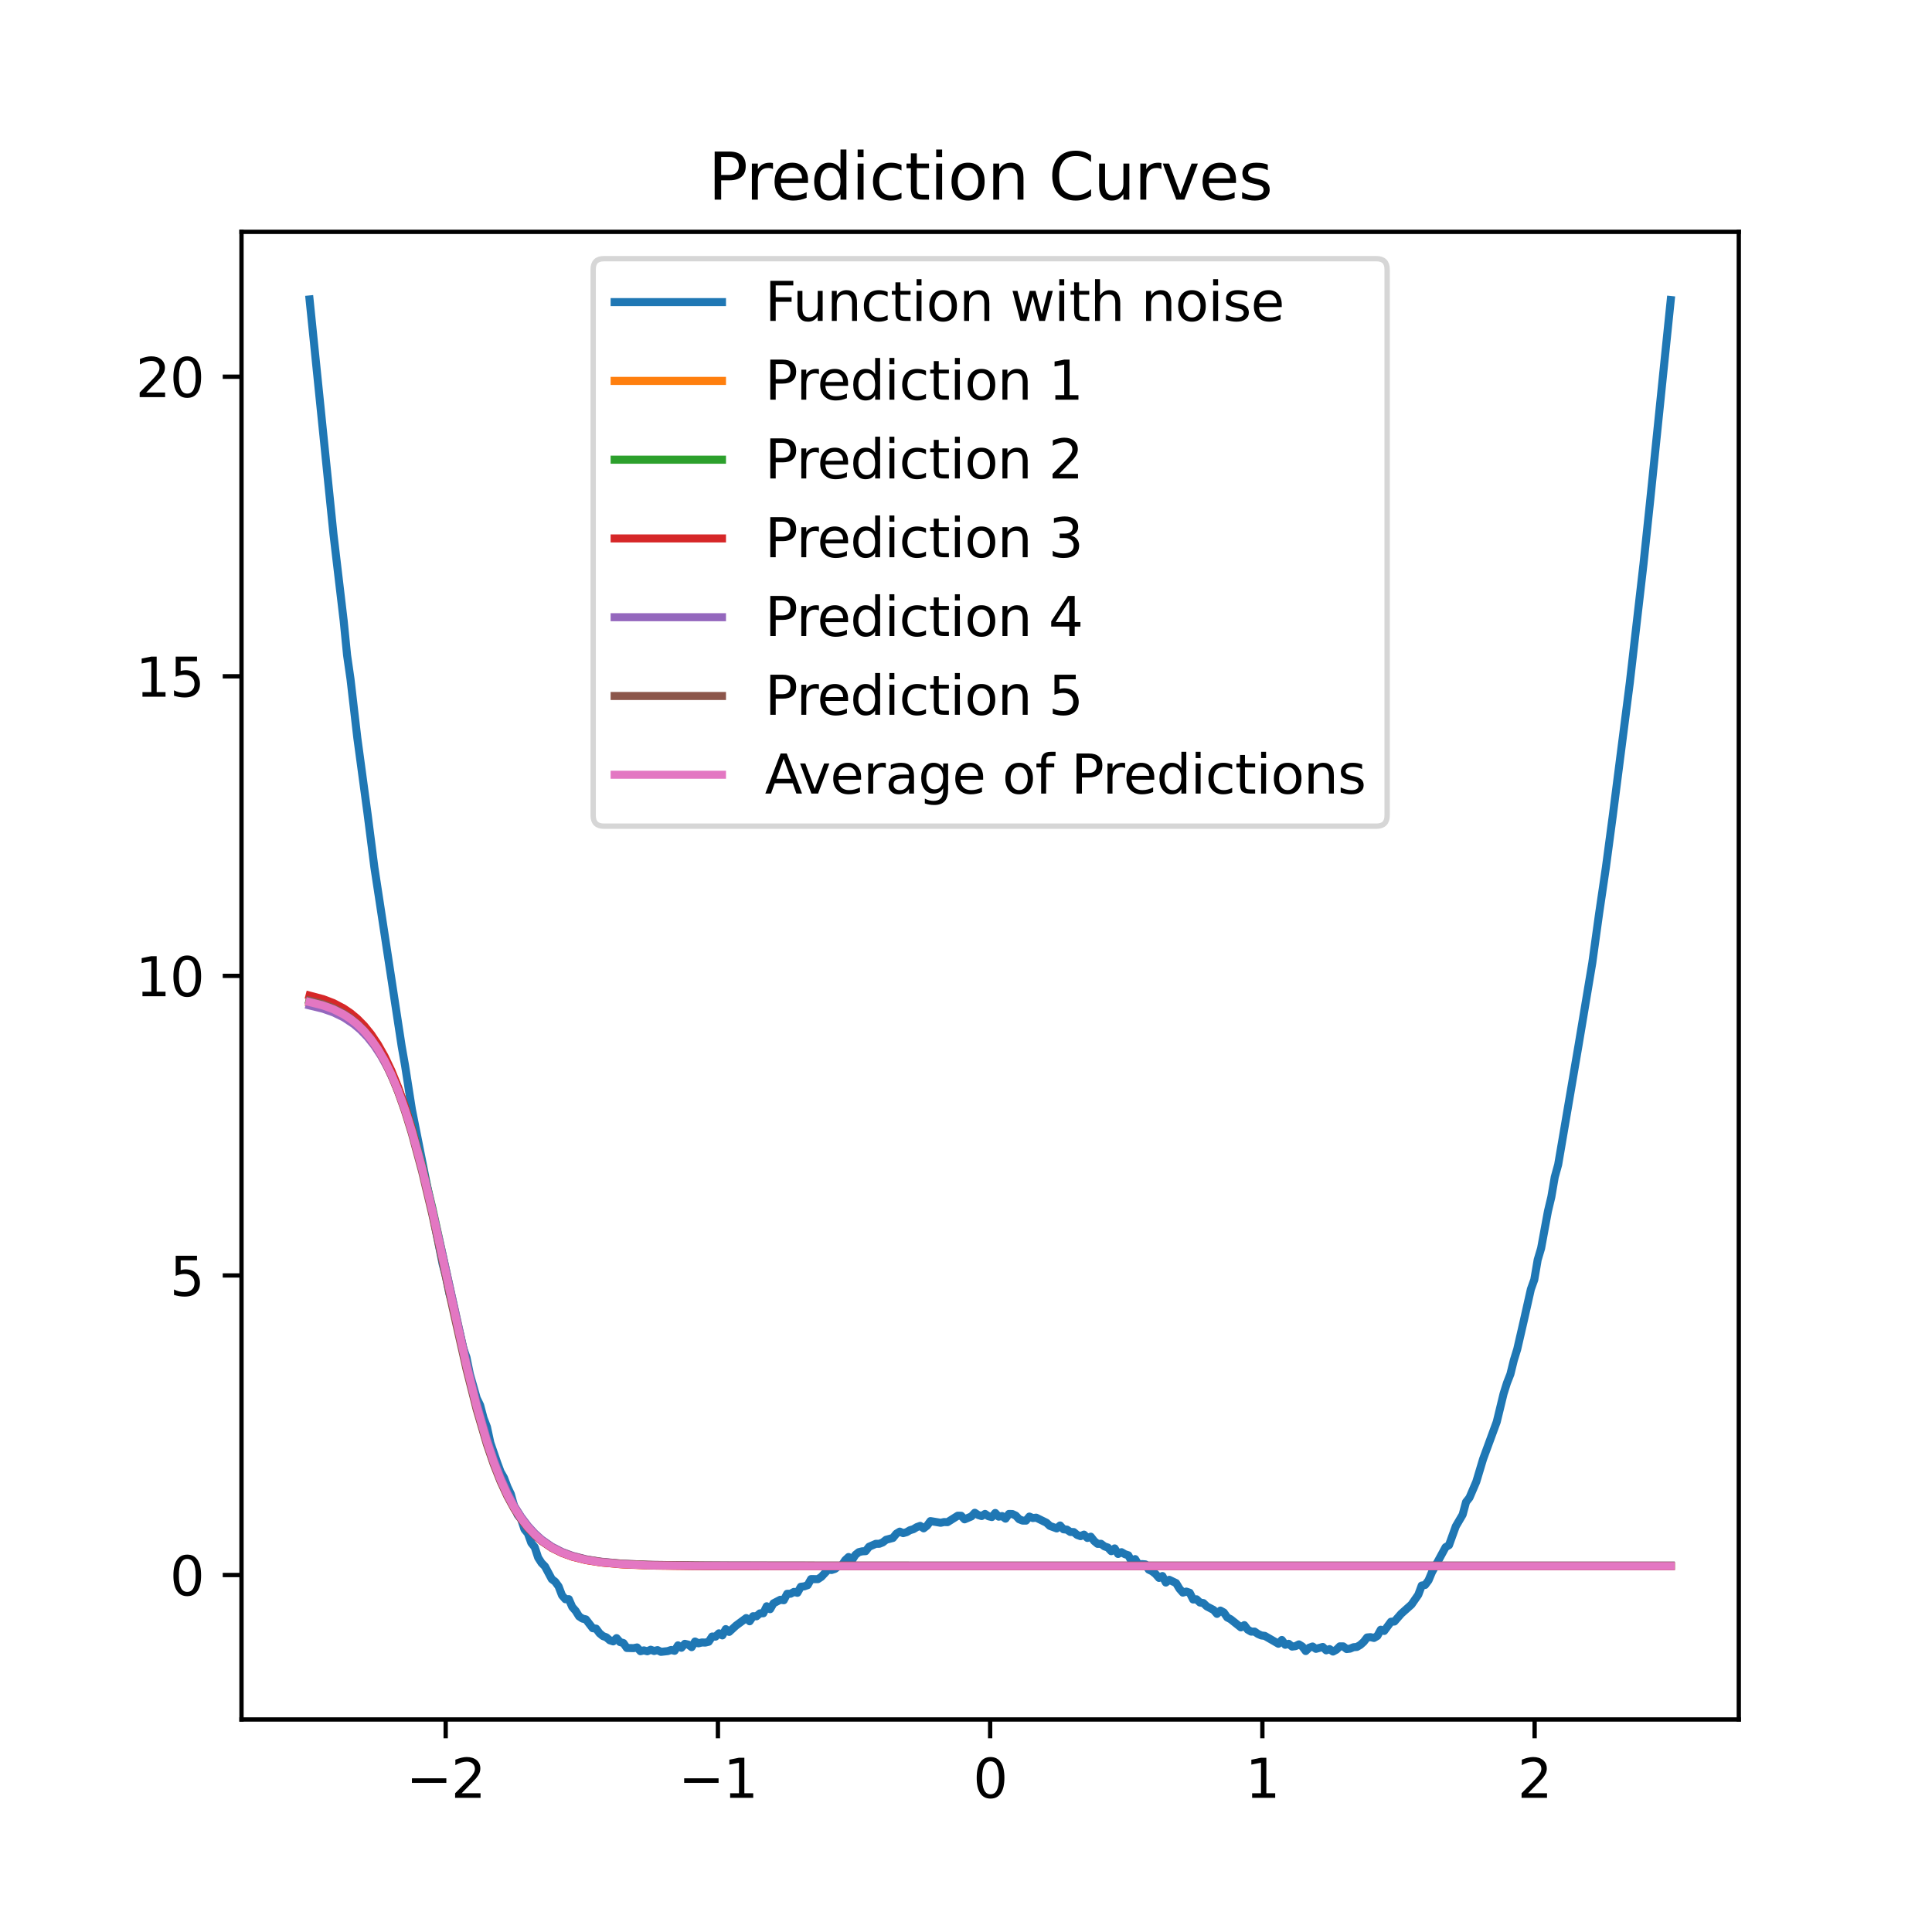 <?xml version="1.0" encoding="utf-8" standalone="no"?>
<!DOCTYPE svg PUBLIC "-//W3C//DTD SVG 1.1//EN"
  "http://www.w3.org/Graphics/SVG/1.1/DTD/svg11.dtd">
<svg xmlns:xlink="http://www.w3.org/1999/xlink" width="360pt" height="360pt" viewBox="0 0 360 360" xmlns="http://www.w3.org/2000/svg" version="1.1">
 <defs>
  <style type="text/css">*{stroke-linejoin: round; stroke-linecap: butt}</style>
 </defs>
 <g id="figure_1">
  <g id="patch_1">
   <path d="M 0 360 
L 360 360 
L 360 0 
L 0 0 
z
" style="fill: #ffffff"/>
  </g>
  <g id="axes_1">
   <g id="patch_2">
    <path d="M 45 320.4 
L 324 320.4 
L 324 43.2 
L 45 43.2 
z
" style="fill: #ffffff"/>
   </g>
   <g id="matplotlib.axis_1">
    <g id="xtick_1">
     <g id="line2d_1">
      <defs>
       <path id="me4f4e16ec1" d="M 0 0 
L 0 3.5 
" style="stroke: #000000; stroke-width: 0.8"/>
      </defs>
      <g>
       <use xlink:href="#me4f4e16ec1" x="83.045" y="320.4" style="stroke: #000000; stroke-width: 0.8"/>
      </g>
     </g>
     <g id="text_1">
      <!-- −2 -->
      <g transform="translate(75.674 334.998)scale(0.1 -0.1)">
       <defs>
        <path id="DejaVuSans-2212" d="M 678 2272 
L 4684 2272 
L 4684 1741 
L 678 1741 
L 678 2272 
z
" transform="scale(0.016)"/>
        <path id="DejaVuSans-32" d="M 1228 531 
L 3431 531 
L 3431 0 
L 469 0 
L 469 531 
Q 828 903 1448 1529 
Q 2069 2156 2228 2338 
Q 2531 2678 2651 2914 
Q 2772 3150 2772 3378 
Q 2772 3750 2511 3984 
Q 2250 4219 1831 4219 
Q 1534 4219 1204 4116 
Q 875 4013 500 3803 
L 500 4441 
Q 881 4594 1212 4672 
Q 1544 4750 1819 4750 
Q 2544 4750 2975 4387 
Q 3406 4025 3406 3419 
Q 3406 3131 3298 2873 
Q 3191 2616 2906 2266 
Q 2828 2175 2409 1742 
Q 1991 1309 1228 531 
z
" transform="scale(0.016)"/>
       </defs>
       <use xlink:href="#DejaVuSans-2212"/>
       <use xlink:href="#DejaVuSans-32" x="83.789"/>
      </g>
     </g>
    </g>
    <g id="xtick_2">
     <g id="line2d_2">
      <g>
       <use xlink:href="#me4f4e16ec1" x="133.773" y="320.4" style="stroke: #000000; stroke-width: 0.8"/>
      </g>
     </g>
     <g id="text_2">
      <!-- −1 -->
      <g transform="translate(126.402 334.998)scale(0.1 -0.1)">
       <defs>
        <path id="DejaVuSans-31" d="M 794 531 
L 1825 531 
L 1825 4091 
L 703 3866 
L 703 4441 
L 1819 4666 
L 2450 4666 
L 2450 531 
L 3481 531 
L 3481 0 
L 794 0 
L 794 531 
z
" transform="scale(0.016)"/>
       </defs>
       <use xlink:href="#DejaVuSans-2212"/>
       <use xlink:href="#DejaVuSans-31" x="83.789"/>
      </g>
     </g>
    </g>
    <g id="xtick_3">
     <g id="line2d_3">
      <g>
       <use xlink:href="#me4f4e16ec1" x="184.5" y="320.4" style="stroke: #000000; stroke-width: 0.8"/>
      </g>
     </g>
     <g id="text_3">
      <!-- 0 -->
      <g transform="translate(181.319 334.998)scale(0.1 -0.1)">
       <defs>
        <path id="DejaVuSans-30" d="M 2034 4250 
Q 1547 4250 1301 3770 
Q 1056 3291 1056 2328 
Q 1056 1369 1301 889 
Q 1547 409 2034 409 
Q 2525 409 2770 889 
Q 3016 1369 3016 2328 
Q 3016 3291 2770 3770 
Q 2525 4250 2034 4250 
z
M 2034 4750 
Q 2819 4750 3233 4129 
Q 3647 3509 3647 2328 
Q 3647 1150 3233 529 
Q 2819 -91 2034 -91 
Q 1250 -91 836 529 
Q 422 1150 422 2328 
Q 422 3509 836 4129 
Q 1250 4750 2034 4750 
z
" transform="scale(0.016)"/>
       </defs>
       <use xlink:href="#DejaVuSans-30"/>
      </g>
     </g>
    </g>
    <g id="xtick_4">
     <g id="line2d_4">
      <g>
       <use xlink:href="#me4f4e16ec1" x="235.227" y="320.4" style="stroke: #000000; stroke-width: 0.8"/>
      </g>
     </g>
     <g id="text_4">
      <!-- 1 -->
      <g transform="translate(232.046 334.998)scale(0.1 -0.1)">
       <use xlink:href="#DejaVuSans-31"/>
      </g>
     </g>
    </g>
    <g id="xtick_5">
     <g id="line2d_5">
      <g>
       <use xlink:href="#me4f4e16ec1" x="285.955" y="320.4" style="stroke: #000000; stroke-width: 0.8"/>
      </g>
     </g>
     <g id="text_5">
      <!-- 2 -->
      <g transform="translate(282.773 334.998)scale(0.1 -0.1)">
       <use xlink:href="#DejaVuSans-32"/>
      </g>
     </g>
    </g>
   </g>
   <g id="matplotlib.axis_2">
    <g id="ytick_1">
     <g id="line2d_6">
      <defs>
       <path id="m7f40102f61" d="M 0 0 
L -3.5 0 
" style="stroke: #000000; stroke-width: 0.8"/>
      </defs>
      <g>
       <use xlink:href="#m7f40102f61" x="45" y="293.482" style="stroke: #000000; stroke-width: 0.8"/>
      </g>
     </g>
     <g id="text_6">
      <!-- 0 -->
      <g transform="translate(31.637 297.281)scale(0.1 -0.1)">
       <use xlink:href="#DejaVuSans-30"/>
      </g>
     </g>
    </g>
    <g id="ytick_2">
     <g id="line2d_7">
      <g>
       <use xlink:href="#m7f40102f61" x="45" y="237.661" style="stroke: #000000; stroke-width: 0.8"/>
      </g>
     </g>
     <g id="text_7">
      <!-- 5 -->
      <g transform="translate(31.637 241.46)scale(0.1 -0.1)">
       <defs>
        <path id="DejaVuSans-35" d="M 691 4666 
L 3169 4666 
L 3169 4134 
L 1269 4134 
L 1269 2991 
Q 1406 3038 1543 3061 
Q 1681 3084 1819 3084 
Q 2600 3084 3056 2656 
Q 3513 2228 3513 1497 
Q 3513 744 3044 326 
Q 2575 -91 1722 -91 
Q 1428 -91 1123 -41 
Q 819 9 494 109 
L 494 744 
Q 775 591 1075 516 
Q 1375 441 1709 441 
Q 2250 441 2565 725 
Q 2881 1009 2881 1497 
Q 2881 1984 2565 2268 
Q 2250 2553 1709 2553 
Q 1456 2553 1204 2497 
Q 953 2441 691 2322 
L 691 4666 
z
" transform="scale(0.016)"/>
       </defs>
       <use xlink:href="#DejaVuSans-35"/>
      </g>
     </g>
    </g>
    <g id="ytick_3">
     <g id="line2d_8">
      <g>
       <use xlink:href="#m7f40102f61" x="45" y="181.839" style="stroke: #000000; stroke-width: 0.8"/>
      </g>
     </g>
     <g id="text_8">
      <!-- 10 -->
      <g transform="translate(25.275 185.638)scale(0.1 -0.1)">
       <use xlink:href="#DejaVuSans-31"/>
       <use xlink:href="#DejaVuSans-30" x="63.623"/>
      </g>
     </g>
    </g>
    <g id="ytick_4">
     <g id="line2d_9">
      <g>
       <use xlink:href="#m7f40102f61" x="45" y="126.018" style="stroke: #000000; stroke-width: 0.8"/>
      </g>
     </g>
     <g id="text_9">
      <!-- 15 -->
      <g transform="translate(25.275 129.817)scale(0.1 -0.1)">
       <use xlink:href="#DejaVuSans-31"/>
       <use xlink:href="#DejaVuSans-35" x="63.623"/>
      </g>
     </g>
    </g>
    <g id="ytick_5">
     <g id="line2d_10">
      <g>
       <use xlink:href="#m7f40102f61" x="45" y="70.196" style="stroke: #000000; stroke-width: 0.8"/>
      </g>
     </g>
     <g id="text_10">
      <!-- 20 -->
      <g transform="translate(25.275 73.995)scale(0.1 -0.1)">
       <use xlink:href="#DejaVuSans-32"/>
       <use xlink:href="#DejaVuSans-30" x="63.623"/>
      </g>
     </g>
    </g>
   </g>
   <g id="line2d_11">
    <path d="M 57.682 55.8 
L 62.132 99.507 
L 64.039 115.661 
L 64.674 122.086 
L 65.31 126.521 
L 66.581 137.497 
L 68.488 151.64 
L 69.76 161.618 
L 74.845 194.954 
L 75.481 198.565 
L 76.752 206.731 
L 82.473 235.509 
L 83.109 237.905 
L 83.745 241.075 
L 84.38 243.204 
L 85.016 246.178 
L 85.652 248.355 
L 86.287 251.113 
L 86.923 252.935 
L 87.559 256.064 
L 88.83 260.538 
L 89.466 261.842 
L 90.102 264.233 
L 90.737 265.895 
L 91.373 268.845 
L 92.644 272.544 
L 93.28 274.257 
L 93.916 275.371 
L 94.551 277.057 
L 95.187 278.397 
L 95.823 280.698 
L 96.458 282.286 
L 97.094 283.052 
L 97.73 284.964 
L 98.365 285.739 
L 99.001 287.5 
L 99.637 288.288 
L 100.272 290.233 
L 100.908 291.225 
L 101.544 291.871 
L 102.815 294.243 
L 103.451 294.731 
L 104.086 295.604 
L 104.722 297.266 
L 105.358 297.995 
L 105.994 297.981 
L 106.629 299.436 
L 107.265 300.162 
L 107.901 301.182 
L 108.536 301.602 
L 109.172 301.747 
L 110.443 303.393 
L 111.079 303.474 
L 111.715 304.333 
L 112.35 304.858 
L 112.986 305.092 
L 113.622 305.642 
L 114.257 305.848 
L 114.893 305.243 
L 115.529 305.975 
L 116.164 306.16 
L 116.8 307.076 
L 118.071 307.108 
L 118.707 306.98 
L 119.343 307.678 
L 119.978 307.523 
L 120.614 307.689 
L 121.25 307.403 
L 121.886 307.639 
L 122.521 307.476 
L 123.157 307.8 
L 124.428 307.657 
L 125.064 307.448 
L 125.7 307.605 
L 126.335 306.586 
L 126.971 307.038 
L 127.607 306.303 
L 128.242 306.449 
L 128.878 306.921 
L 129.514 305.872 
L 130.149 306.208 
L 130.785 306.05 
L 131.421 306.069 
L 132.056 305.917 
L 132.692 304.947 
L 133.328 304.962 
L 133.963 304.345 
L 134.599 304.732 
L 135.235 303.562 
L 135.87 304.079 
L 137.142 302.912 
L 139.049 301.502 
L 139.685 302.101 
L 140.32 301.159 
L 140.956 301.175 
L 141.592 300.628 
L 142.227 300.611 
L 142.863 299.307 
L 143.499 299.844 
L 144.134 298.751 
L 145.406 298.091 
L 146.041 298.182 
L 146.677 296.98 
L 147.313 296.97 
L 147.948 296.626 
L 148.584 296.794 
L 149.22 295.672 
L 149.855 295.595 
L 150.491 295.372 
L 151.127 294.243 
L 152.398 294.249 
L 153.034 293.835 
L 154.305 292.472 
L 154.941 292.546 
L 155.577 292.345 
L 156.212 291.845 
L 156.848 291.701 
L 157.484 290.721 
L 158.119 290.127 
L 158.755 290.73 
L 159.391 289.724 
L 160.026 289.221 
L 160.662 289.068 
L 161.298 289.035 
L 161.933 288.218 
L 163.205 287.665 
L 163.84 287.664 
L 164.476 287.413 
L 165.112 286.913 
L 166.383 286.575 
L 167.019 285.781 
L 167.654 285.396 
L 168.29 285.677 
L 168.926 285.501 
L 169.562 285.13 
L 170.197 284.943 
L 170.833 284.556 
L 171.469 284.323 
L 172.104 284.785 
L 172.74 284.292 
L 173.376 283.433 
L 175.283 283.748 
L 175.918 283.609 
L 176.554 283.633 
L 178.461 282.434 
L 179.097 282.439 
L 179.732 283.106 
L 181.004 282.565 
L 181.639 281.884 
L 182.275 282.302 
L 182.911 282.495 
L 183.546 282.099 
L 184.182 282.532 
L 184.818 282.68 
L 185.454 281.922 
L 186.089 282.605 
L 186.725 282.494 
L 187.361 282.98 
L 187.996 282.103 
L 188.632 282.117 
L 189.268 282.409 
L 189.903 283.086 
L 190.539 283.341 
L 191.175 283.348 
L 191.81 282.592 
L 192.446 282.865 
L 193.082 282.798 
L 194.989 283.735 
L 195.624 284.327 
L 196.896 284.8 
L 197.531 284.251 
L 198.167 284.964 
L 198.803 285.022 
L 199.438 285.46 
L 200.074 285.477 
L 200.71 286.014 
L 201.346 286.24 
L 201.981 285.953 
L 202.617 286.574 
L 203.253 286.342 
L 203.888 287.151 
L 204.524 287.675 
L 205.16 287.665 
L 205.795 288.144 
L 206.431 288.359 
L 207.067 289.04 
L 207.702 288.524 
L 208.338 289.558 
L 208.974 289.228 
L 209.609 289.601 
L 210.245 289.805 
L 210.881 290.988 
L 211.516 290.518 
L 212.152 291.548 
L 212.788 291.446 
L 213.423 291.502 
L 214.059 292.482 
L 214.695 292.788 
L 215.33 293.295 
L 215.966 294.018 
L 216.602 293.673 
L 217.238 294.885 
L 217.873 294.376 
L 219.145 294.983 
L 219.78 296.038 
L 220.416 296.761 
L 221.052 296.572 
L 221.687 296.785 
L 222.323 298.043 
L 222.959 298.007 
L 223.594 298.607 
L 224.23 298.711 
L 224.866 299.324 
L 226.137 299.992 
L 226.773 300.723 
L 227.408 300.108 
L 228.044 300.467 
L 228.68 301.387 
L 229.315 301.722 
L 231.222 303.24 
L 231.858 302.821 
L 232.494 303.659 
L 233.13 304.028 
L 233.765 304.02 
L 234.401 304.46 
L 235.037 304.743 
L 235.672 304.822 
L 236.944 305.554 
L 238.215 306.29 
L 238.851 305.586 
L 239.486 306.482 
L 240.122 306.3 
L 240.758 306.817 
L 241.393 306.738 
L 242.029 306.407 
L 242.665 306.797 
L 243.3 307.648 
L 243.936 307.035 
L 244.572 306.801 
L 245.207 307.239 
L 246.479 306.887 
L 247.114 307.517 
L 247.75 307.288 
L 248.386 307.743 
L 249.022 307.398 
L 249.657 306.774 
L 250.293 306.781 
L 250.929 307.275 
L 251.564 307.199 
L 252.2 306.937 
L 252.836 306.883 
L 253.471 306.511 
L 254.107 305.939 
L 254.743 305.116 
L 255.378 305.06 
L 256.014 305.209 
L 256.65 304.832 
L 257.285 303.674 
L 257.921 303.902 
L 259.192 302.187 
L 259.828 302.145 
L 261.099 300.691 
L 263.006 298.99 
L 264.278 297.16 
L 264.914 295.444 
L 265.549 295.333 
L 266.185 294.475 
L 266.821 292.958 
L 268.092 290.638 
L 269.363 288.297 
L 269.999 287.921 
L 271.27 284.4 
L 272.542 282.234 
L 273.177 279.878 
L 273.813 279.07 
L 275.084 276.101 
L 276.356 271.86 
L 278.898 264.941 
L 280.17 259.696 
L 280.806 257.68 
L 281.441 256.058 
L 282.077 253.471 
L 282.713 251.408 
L 283.984 245.885 
L 285.255 240.232 
L 285.891 238.453 
L 286.527 234.739 
L 287.162 232.604 
L 288.434 225.705 
L 289.069 223.037 
L 289.705 219.326 
L 290.341 217.018 
L 294.155 194.669 
L 296.698 179.44 
L 297.969 170.239 
L 299.24 161.598 
L 300.512 152.047 
L 303.69 127.219 
L 306.233 105.165 
L 307.504 93.091 
L 311.318 55.908 
L 311.318 55.908 
" clip-path="url(#p0dbebc3a58)" style="fill: none; stroke: #1f77b4; stroke-width: 1.5; stroke-linecap: square"/>
   </g>
   <g id="line2d_12">
    <path d="M 57.682 186.873 
L 60.225 187.516 
L 62.132 188.216 
L 64.039 189.176 
L 65.31 190.005 
L 66.581 191.021 
L 67.853 192.262 
L 69.124 193.769 
L 70.395 195.588 
L 71.667 197.767 
L 72.938 200.353 
L 74.209 203.389 
L 75.481 206.909 
L 76.752 210.929 
L 78.659 217.879 
L 80.566 225.794 
L 83.745 240.26 
L 86.923 254.509 
L 88.83 262.127 
L 90.737 268.714 
L 92.009 272.482 
L 93.28 275.756 
L 94.551 278.561 
L 95.823 280.937 
L 97.094 282.929 
L 98.365 284.586 
L 99.637 285.954 
L 100.908 287.077 
L 102.815 288.388 
L 104.722 289.348 
L 106.629 290.047 
L 109.172 290.69 
L 111.715 291.106 
L 115.529 291.471 
L 120.614 291.699 
L 129.514 291.825 
L 154.941 291.859 
L 311.318 291.859 
L 311.318 291.859 
" clip-path="url(#p0dbebc3a58)" style="fill: none; stroke: #ff7f0e; stroke-width: 1.5; stroke-linecap: square"/>
   </g>
   <g id="line2d_13">
    <path d="M 57.682 186.404 
L 60.225 187.038 
L 62.132 187.73 
L 64.039 188.679 
L 65.31 189.499 
L 66.581 190.504 
L 67.853 191.732 
L 69.124 193.225 
L 70.395 195.028 
L 71.667 197.189 
L 72.938 199.756 
L 74.209 202.773 
L 75.481 206.274 
L 76.752 210.277 
L 78.659 217.21 
L 80.566 225.124 
L 83.745 239.63 
L 86.923 253.974 
L 88.83 261.664 
L 90.737 268.324 
L 92.009 272.138 
L 93.28 275.454 
L 94.551 278.297 
L 95.823 280.706 
L 97.094 282.727 
L 98.365 284.408 
L 99.637 285.797 
L 100.908 286.937 
L 102.815 288.267 
L 104.722 289.242 
L 106.629 289.952 
L 109.172 290.604 
L 111.715 291.026 
L 115.529 291.396 
L 120.614 291.627 
L 129.514 291.755 
L 154.941 291.789 
L 311.318 291.789 
L 311.318 291.789 
" clip-path="url(#p0dbebc3a58)" style="fill: none; stroke: #2ca02c; stroke-width: 1.5; stroke-linecap: square"/>
   </g>
   <g id="line2d_14">
    <path d="M 57.682 185.507 
L 60.225 186.178 
L 62.132 186.908 
L 64.039 187.91 
L 65.31 188.774 
L 66.581 189.832 
L 67.853 191.123 
L 69.124 192.691 
L 70.395 194.581 
L 71.667 196.842 
L 72.938 199.521 
L 74.209 202.662 
L 75.481 206.297 
L 76.752 210.439 
L 78.659 217.576 
L 80.566 225.671 
L 84.38 243.34 
L 86.923 254.731 
L 88.83 262.363 
L 90.737 268.935 
L 92.009 272.684 
L 93.28 275.934 
L 94.551 278.715 
L 95.823 281.067 
L 97.094 283.037 
L 98.365 284.673 
L 99.637 286.023 
L 100.908 287.131 
L 102.815 288.423 
L 104.722 289.369 
L 106.629 290.058 
L 109.172 290.691 
L 112.35 291.178 
L 116.164 291.499 
L 121.886 291.715 
L 132.056 291.82 
L 169.562 291.841 
L 311.318 291.841 
L 311.318 291.841 
" clip-path="url(#p0dbebc3a58)" style="fill: none; stroke: #d62728; stroke-width: 1.5; stroke-linecap: square"/>
   </g>
   <g id="line2d_15">
    <path d="M 57.682 187.356 
L 60.225 187.975 
L 62.132 188.648 
L 64.039 189.574 
L 65.946 190.839 
L 67.217 191.924 
L 68.488 193.247 
L 69.76 194.851 
L 71.031 196.783 
L 72.302 199.09 
L 73.574 201.819 
L 74.845 205.01 
L 76.117 208.691 
L 78.024 215.146 
L 79.931 222.644 
L 82.473 233.837 
L 86.923 253.93 
L 88.83 261.59 
L 90.737 268.236 
L 92.009 272.048 
L 93.28 275.365 
L 94.551 278.211 
L 95.823 280.624 
L 97.094 282.649 
L 98.365 284.334 
L 99.637 285.726 
L 100.908 286.87 
L 102.815 288.204 
L 104.722 289.182 
L 106.629 289.894 
L 109.172 290.549 
L 111.715 290.973 
L 115.529 291.344 
L 120.614 291.575 
L 129.514 291.703 
L 154.941 291.737 
L 311.318 291.738 
L 311.318 291.738 
" clip-path="url(#p0dbebc3a58)" style="fill: none; stroke: #9467bd; stroke-width: 1.5; stroke-linecap: square"/>
   </g>
   <g id="line2d_16">
    <path d="M 57.682 186.461 
L 60.225 187.127 
L 62.132 187.851 
L 64.039 188.845 
L 65.31 189.702 
L 66.581 190.752 
L 67.853 192.034 
L 69.124 193.59 
L 70.395 195.467 
L 71.667 197.712 
L 72.938 200.373 
L 74.209 203.492 
L 75.481 207.1 
L 76.752 211.212 
L 78.659 218.297 
L 80.566 226.328 
L 84.38 243.84 
L 86.923 255.116 
L 88.83 262.663 
L 90.737 269.157 
L 92.009 272.858 
L 93.28 276.066 
L 94.551 278.809 
L 95.823 281.128 
L 97.094 283.069 
L 98.365 284.681 
L 99.637 286.01 
L 100.908 287.101 
L 102.815 288.372 
L 104.722 289.303 
L 106.629 289.98 
L 109.172 290.602 
L 112.35 291.08 
L 116.164 291.396 
L 121.886 291.608 
L 132.056 291.71 
L 170.197 291.731 
L 311.318 291.731 
L 311.318 291.731 
" clip-path="url(#p0dbebc3a58)" style="fill: none; stroke: #8c564b; stroke-width: 1.5; stroke-linecap: square"/>
   </g>
   <g id="line2d_17">
    <path d="M 57.682 186.722 
L 60.225 187.366 
L 62.132 188.067 
L 64.039 189.029 
L 65.31 189.86 
L 66.581 190.878 
L 67.853 192.122 
L 69.124 193.633 
L 70.395 195.456 
L 71.667 197.64 
L 72.938 200.233 
L 74.209 203.277 
L 75.481 206.805 
L 76.752 210.835 
L 78.659 217.801 
L 80.566 225.734 
L 83.745 240.225 
L 86.923 254.49 
L 88.83 262.113 
L 90.737 268.702 
L 92.009 272.47 
L 93.28 275.743 
L 94.551 278.546 
L 95.823 280.92 
L 97.094 282.91 
L 98.365 284.565 
L 99.637 285.931 
L 100.908 287.052 
L 102.815 288.361 
L 104.722 289.319 
L 106.629 290.017 
L 109.172 290.658 
L 111.715 291.073 
L 115.529 291.437 
L 120.614 291.664 
L 129.514 291.79 
L 154.941 291.823 
L 311.318 291.823 
L 311.318 291.823 
" clip-path="url(#p0dbebc3a58)" style="fill: none; stroke: #e377c2; stroke-width: 1.5; stroke-linecap: square"/>
   </g>
   <g id="patch_3">
    <path d="M 45 320.4 
L 45 43.2 
" style="fill: none; stroke: #000000; stroke-width: 0.8; stroke-linejoin: miter; stroke-linecap: square"/>
   </g>
   <g id="patch_4">
    <path d="M 324 320.4 
L 324 43.2 
" style="fill: none; stroke: #000000; stroke-width: 0.8; stroke-linejoin: miter; stroke-linecap: square"/>
   </g>
   <g id="patch_5">
    <path d="M 45 320.4 
L 324 320.4 
" style="fill: none; stroke: #000000; stroke-width: 0.8; stroke-linejoin: miter; stroke-linecap: square"/>
   </g>
   <g id="patch_6">
    <path d="M 45 43.2 
L 324 43.2 
" style="fill: none; stroke: #000000; stroke-width: 0.8; stroke-linejoin: miter; stroke-linecap: square"/>
   </g>
   <g id="text_11">
    <!-- Prediction Curves -->
    <g transform="translate(131.962 37.2)scale(0.12 -0.12)">
     <defs>
      <path id="DejaVuSans-50" d="M 1259 4147 
L 1259 2394 
L 2053 2394 
Q 2494 2394 2734 2622 
Q 2975 2850 2975 3272 
Q 2975 3691 2734 3919 
Q 2494 4147 2053 4147 
L 1259 4147 
z
M 628 4666 
L 2053 4666 
Q 2838 4666 3239 4311 
Q 3641 3956 3641 3272 
Q 3641 2581 3239 2228 
Q 2838 1875 2053 1875 
L 1259 1875 
L 1259 0 
L 628 0 
L 628 4666 
z
" transform="scale(0.016)"/>
      <path id="DejaVuSans-72" d="M 2631 2963 
Q 2534 3019 2420 3045 
Q 2306 3072 2169 3072 
Q 1681 3072 1420 2755 
Q 1159 2438 1159 1844 
L 1159 0 
L 581 0 
L 581 3500 
L 1159 3500 
L 1159 2956 
Q 1341 3275 1631 3429 
Q 1922 3584 2338 3584 
Q 2397 3584 2469 3576 
Q 2541 3569 2628 3553 
L 2631 2963 
z
" transform="scale(0.016)"/>
      <path id="DejaVuSans-65" d="M 3597 1894 
L 3597 1613 
L 953 1613 
Q 991 1019 1311 708 
Q 1631 397 2203 397 
Q 2534 397 2845 478 
Q 3156 559 3463 722 
L 3463 178 
Q 3153 47 2828 -22 
Q 2503 -91 2169 -91 
Q 1331 -91 842 396 
Q 353 884 353 1716 
Q 353 2575 817 3079 
Q 1281 3584 2069 3584 
Q 2775 3584 3186 3129 
Q 3597 2675 3597 1894 
z
M 3022 2063 
Q 3016 2534 2758 2815 
Q 2500 3097 2075 3097 
Q 1594 3097 1305 2825 
Q 1016 2553 972 2059 
L 3022 2063 
z
" transform="scale(0.016)"/>
      <path id="DejaVuSans-64" d="M 2906 2969 
L 2906 4863 
L 3481 4863 
L 3481 0 
L 2906 0 
L 2906 525 
Q 2725 213 2448 61 
Q 2172 -91 1784 -91 
Q 1150 -91 751 415 
Q 353 922 353 1747 
Q 353 2572 751 3078 
Q 1150 3584 1784 3584 
Q 2172 3584 2448 3432 
Q 2725 3281 2906 2969 
z
M 947 1747 
Q 947 1113 1208 752 
Q 1469 391 1925 391 
Q 2381 391 2643 752 
Q 2906 1113 2906 1747 
Q 2906 2381 2643 2742 
Q 2381 3103 1925 3103 
Q 1469 3103 1208 2742 
Q 947 2381 947 1747 
z
" transform="scale(0.016)"/>
      <path id="DejaVuSans-69" d="M 603 3500 
L 1178 3500 
L 1178 0 
L 603 0 
L 603 3500 
z
M 603 4863 
L 1178 4863 
L 1178 4134 
L 603 4134 
L 603 4863 
z
" transform="scale(0.016)"/>
      <path id="DejaVuSans-63" d="M 3122 3366 
L 3122 2828 
Q 2878 2963 2633 3030 
Q 2388 3097 2138 3097 
Q 1578 3097 1268 2742 
Q 959 2388 959 1747 
Q 959 1106 1268 751 
Q 1578 397 2138 397 
Q 2388 397 2633 464 
Q 2878 531 3122 666 
L 3122 134 
Q 2881 22 2623 -34 
Q 2366 -91 2075 -91 
Q 1284 -91 818 406 
Q 353 903 353 1747 
Q 353 2603 823 3093 
Q 1294 3584 2113 3584 
Q 2378 3584 2631 3529 
Q 2884 3475 3122 3366 
z
" transform="scale(0.016)"/>
      <path id="DejaVuSans-74" d="M 1172 4494 
L 1172 3500 
L 2356 3500 
L 2356 3053 
L 1172 3053 
L 1172 1153 
Q 1172 725 1289 603 
Q 1406 481 1766 481 
L 2356 481 
L 2356 0 
L 1766 0 
Q 1100 0 847 248 
Q 594 497 594 1153 
L 594 3053 
L 172 3053 
L 172 3500 
L 594 3500 
L 594 4494 
L 1172 4494 
z
" transform="scale(0.016)"/>
      <path id="DejaVuSans-6f" d="M 1959 3097 
Q 1497 3097 1228 2736 
Q 959 2375 959 1747 
Q 959 1119 1226 758 
Q 1494 397 1959 397 
Q 2419 397 2687 759 
Q 2956 1122 2956 1747 
Q 2956 2369 2687 2733 
Q 2419 3097 1959 3097 
z
M 1959 3584 
Q 2709 3584 3137 3096 
Q 3566 2609 3566 1747 
Q 3566 888 3137 398 
Q 2709 -91 1959 -91 
Q 1206 -91 779 398 
Q 353 888 353 1747 
Q 353 2609 779 3096 
Q 1206 3584 1959 3584 
z
" transform="scale(0.016)"/>
      <path id="DejaVuSans-6e" d="M 3513 2113 
L 3513 0 
L 2938 0 
L 2938 2094 
Q 2938 2591 2744 2837 
Q 2550 3084 2163 3084 
Q 1697 3084 1428 2787 
Q 1159 2491 1159 1978 
L 1159 0 
L 581 0 
L 581 3500 
L 1159 3500 
L 1159 2956 
Q 1366 3272 1645 3428 
Q 1925 3584 2291 3584 
Q 2894 3584 3203 3211 
Q 3513 2838 3513 2113 
z
" transform="scale(0.016)"/>
      <path id="DejaVuSans-20" transform="scale(0.016)"/>
      <path id="DejaVuSans-43" d="M 4122 4306 
L 4122 3641 
Q 3803 3938 3442 4084 
Q 3081 4231 2675 4231 
Q 1875 4231 1450 3742 
Q 1025 3253 1025 2328 
Q 1025 1406 1450 917 
Q 1875 428 2675 428 
Q 3081 428 3442 575 
Q 3803 722 4122 1019 
L 4122 359 
Q 3791 134 3420 21 
Q 3050 -91 2638 -91 
Q 1578 -91 968 557 
Q 359 1206 359 2328 
Q 359 3453 968 4101 
Q 1578 4750 2638 4750 
Q 3056 4750 3426 4639 
Q 3797 4528 4122 4306 
z
" transform="scale(0.016)"/>
      <path id="DejaVuSans-75" d="M 544 1381 
L 544 3500 
L 1119 3500 
L 1119 1403 
Q 1119 906 1312 657 
Q 1506 409 1894 409 
Q 2359 409 2629 706 
Q 2900 1003 2900 1516 
L 2900 3500 
L 3475 3500 
L 3475 0 
L 2900 0 
L 2900 538 
Q 2691 219 2414 64 
Q 2138 -91 1772 -91 
Q 1169 -91 856 284 
Q 544 659 544 1381 
z
M 1991 3584 
L 1991 3584 
z
" transform="scale(0.016)"/>
      <path id="DejaVuSans-76" d="M 191 3500 
L 800 3500 
L 1894 563 
L 2988 3500 
L 3597 3500 
L 2284 0 
L 1503 0 
L 191 3500 
z
" transform="scale(0.016)"/>
      <path id="DejaVuSans-73" d="M 2834 3397 
L 2834 2853 
Q 2591 2978 2328 3040 
Q 2066 3103 1784 3103 
Q 1356 3103 1142 2972 
Q 928 2841 928 2578 
Q 928 2378 1081 2264 
Q 1234 2150 1697 2047 
L 1894 2003 
Q 2506 1872 2764 1633 
Q 3022 1394 3022 966 
Q 3022 478 2636 193 
Q 2250 -91 1575 -91 
Q 1294 -91 989 -36 
Q 684 19 347 128 
L 347 722 
Q 666 556 975 473 
Q 1284 391 1588 391 
Q 1994 391 2212 530 
Q 2431 669 2431 922 
Q 2431 1156 2273 1281 
Q 2116 1406 1581 1522 
L 1381 1569 
Q 847 1681 609 1914 
Q 372 2147 372 2553 
Q 372 3047 722 3315 
Q 1072 3584 1716 3584 
Q 2034 3584 2315 3537 
Q 2597 3491 2834 3397 
z
" transform="scale(0.016)"/>
     </defs>
     <use xlink:href="#DejaVuSans-50"/>
     <use xlink:href="#DejaVuSans-72" x="58.553"/>
     <use xlink:href="#DejaVuSans-65" x="97.416"/>
     <use xlink:href="#DejaVuSans-64" x="158.939"/>
     <use xlink:href="#DejaVuSans-69" x="222.416"/>
     <use xlink:href="#DejaVuSans-63" x="250.199"/>
     <use xlink:href="#DejaVuSans-74" x="305.18"/>
     <use xlink:href="#DejaVuSans-69" x="344.389"/>
     <use xlink:href="#DejaVuSans-6f" x="372.172"/>
     <use xlink:href="#DejaVuSans-6e" x="433.354"/>
     <use xlink:href="#DejaVuSans-20" x="496.732"/>
     <use xlink:href="#DejaVuSans-43" x="528.52"/>
     <use xlink:href="#DejaVuSans-75" x="598.344"/>
     <use xlink:href="#DejaVuSans-72" x="661.723"/>
     <use xlink:href="#DejaVuSans-76" x="702.836"/>
     <use xlink:href="#DejaVuSans-65" x="762.016"/>
     <use xlink:href="#DejaVuSans-73" x="823.539"/>
    </g>
   </g>
   <g id="legend_1">
    <g id="patch_7">
     <path d="M 112.528 153.947 
L 256.472 153.947 
Q 258.472 153.947 258.472 151.947 
L 258.472 50.2 
Q 258.472 48.2 256.472 48.2 
L 112.528 48.2 
Q 110.528 48.2 110.528 50.2 
L 110.528 151.947 
Q 110.528 153.947 112.528 153.947 
z
" style="fill: #ffffff; opacity: 0.8; stroke: #cccccc; stroke-linejoin: miter"/>
    </g>
    <g id="line2d_18">
     <path d="M 114.528 56.298 
L 124.528 56.298 
L 134.528 56.298 
" style="fill: none; stroke: #1f77b4; stroke-width: 1.5; stroke-linecap: square"/>
    </g>
    <g id="text_12">
     <!-- Function with noise -->
     <g transform="translate(142.528 59.798)scale(0.1 -0.1)">
      <defs>
       <path id="DejaVuSans-46" d="M 628 4666 
L 3309 4666 
L 3309 4134 
L 1259 4134 
L 1259 2759 
L 3109 2759 
L 3109 2228 
L 1259 2228 
L 1259 0 
L 628 0 
L 628 4666 
z
" transform="scale(0.016)"/>
       <path id="DejaVuSans-77" d="M 269 3500 
L 844 3500 
L 1563 769 
L 2278 3500 
L 2956 3500 
L 3675 769 
L 4391 3500 
L 4966 3500 
L 4050 0 
L 3372 0 
L 2619 2869 
L 1863 0 
L 1184 0 
L 269 3500 
z
" transform="scale(0.016)"/>
       <path id="DejaVuSans-68" d="M 3513 2113 
L 3513 0 
L 2938 0 
L 2938 2094 
Q 2938 2591 2744 2837 
Q 2550 3084 2163 3084 
Q 1697 3084 1428 2787 
Q 1159 2491 1159 1978 
L 1159 0 
L 581 0 
L 581 4863 
L 1159 4863 
L 1159 2956 
Q 1366 3272 1645 3428 
Q 1925 3584 2291 3584 
Q 2894 3584 3203 3211 
Q 3513 2838 3513 2113 
z
" transform="scale(0.016)"/>
      </defs>
      <use xlink:href="#DejaVuSans-46"/>
      <use xlink:href="#DejaVuSans-75" x="52.02"/>
      <use xlink:href="#DejaVuSans-6e" x="115.398"/>
      <use xlink:href="#DejaVuSans-63" x="178.777"/>
      <use xlink:href="#DejaVuSans-74" x="233.758"/>
      <use xlink:href="#DejaVuSans-69" x="272.967"/>
      <use xlink:href="#DejaVuSans-6f" x="300.75"/>
      <use xlink:href="#DejaVuSans-6e" x="361.932"/>
      <use xlink:href="#DejaVuSans-20" x="425.311"/>
      <use xlink:href="#DejaVuSans-77" x="457.098"/>
      <use xlink:href="#DejaVuSans-69" x="538.885"/>
      <use xlink:href="#DejaVuSans-74" x="566.668"/>
      <use xlink:href="#DejaVuSans-68" x="605.877"/>
      <use xlink:href="#DejaVuSans-20" x="669.256"/>
      <use xlink:href="#DejaVuSans-6e" x="701.043"/>
      <use xlink:href="#DejaVuSans-6f" x="764.422"/>
      <use xlink:href="#DejaVuSans-69" x="825.604"/>
      <use xlink:href="#DejaVuSans-73" x="853.387"/>
      <use xlink:href="#DejaVuSans-65" x="905.486"/>
     </g>
    </g>
    <g id="line2d_19">
     <path d="M 114.528 70.977 
L 124.528 70.977 
L 134.528 70.977 
" style="fill: none; stroke: #ff7f0e; stroke-width: 1.5; stroke-linecap: square"/>
    </g>
    <g id="text_13">
     <!-- Prediction 1 -->
     <g transform="translate(142.528 74.477)scale(0.1 -0.1)">
      <use xlink:href="#DejaVuSans-50"/>
      <use xlink:href="#DejaVuSans-72" x="58.553"/>
      <use xlink:href="#DejaVuSans-65" x="97.416"/>
      <use xlink:href="#DejaVuSans-64" x="158.939"/>
      <use xlink:href="#DejaVuSans-69" x="222.416"/>
      <use xlink:href="#DejaVuSans-63" x="250.199"/>
      <use xlink:href="#DejaVuSans-74" x="305.18"/>
      <use xlink:href="#DejaVuSans-69" x="344.389"/>
      <use xlink:href="#DejaVuSans-6f" x="372.172"/>
      <use xlink:href="#DejaVuSans-6e" x="433.354"/>
      <use xlink:href="#DejaVuSans-20" x="496.732"/>
      <use xlink:href="#DejaVuSans-31" x="528.52"/>
     </g>
    </g>
    <g id="line2d_20">
     <path d="M 114.528 85.655 
L 124.528 85.655 
L 134.528 85.655 
" style="fill: none; stroke: #2ca02c; stroke-width: 1.5; stroke-linecap: square"/>
    </g>
    <g id="text_14">
     <!-- Prediction 2 -->
     <g transform="translate(142.528 89.155)scale(0.1 -0.1)">
      <use xlink:href="#DejaVuSans-50"/>
      <use xlink:href="#DejaVuSans-72" x="58.553"/>
      <use xlink:href="#DejaVuSans-65" x="97.416"/>
      <use xlink:href="#DejaVuSans-64" x="158.939"/>
      <use xlink:href="#DejaVuSans-69" x="222.416"/>
      <use xlink:href="#DejaVuSans-63" x="250.199"/>
      <use xlink:href="#DejaVuSans-74" x="305.18"/>
      <use xlink:href="#DejaVuSans-69" x="344.389"/>
      <use xlink:href="#DejaVuSans-6f" x="372.172"/>
      <use xlink:href="#DejaVuSans-6e" x="433.354"/>
      <use xlink:href="#DejaVuSans-20" x="496.732"/>
      <use xlink:href="#DejaVuSans-32" x="528.52"/>
     </g>
    </g>
    <g id="line2d_21">
     <path d="M 114.528 100.333 
L 124.528 100.333 
L 134.528 100.333 
" style="fill: none; stroke: #d62728; stroke-width: 1.5; stroke-linecap: square"/>
    </g>
    <g id="text_15">
     <!-- Prediction 3 -->
     <g transform="translate(142.528 103.833)scale(0.1 -0.1)">
      <defs>
       <path id="DejaVuSans-33" d="M 2597 2516 
Q 3050 2419 3304 2112 
Q 3559 1806 3559 1356 
Q 3559 666 3084 287 
Q 2609 -91 1734 -91 
Q 1441 -91 1130 -33 
Q 819 25 488 141 
L 488 750 
Q 750 597 1062 519 
Q 1375 441 1716 441 
Q 2309 441 2620 675 
Q 2931 909 2931 1356 
Q 2931 1769 2642 2001 
Q 2353 2234 1838 2234 
L 1294 2234 
L 1294 2753 
L 1863 2753 
Q 2328 2753 2575 2939 
Q 2822 3125 2822 3475 
Q 2822 3834 2567 4026 
Q 2313 4219 1838 4219 
Q 1578 4219 1281 4162 
Q 984 4106 628 3988 
L 628 4550 
Q 988 4650 1302 4700 
Q 1616 4750 1894 4750 
Q 2613 4750 3031 4423 
Q 3450 4097 3450 3541 
Q 3450 3153 3228 2886 
Q 3006 2619 2597 2516 
z
" transform="scale(0.016)"/>
      </defs>
      <use xlink:href="#DejaVuSans-50"/>
      <use xlink:href="#DejaVuSans-72" x="58.553"/>
      <use xlink:href="#DejaVuSans-65" x="97.416"/>
      <use xlink:href="#DejaVuSans-64" x="158.939"/>
      <use xlink:href="#DejaVuSans-69" x="222.416"/>
      <use xlink:href="#DejaVuSans-63" x="250.199"/>
      <use xlink:href="#DejaVuSans-74" x="305.18"/>
      <use xlink:href="#DejaVuSans-69" x="344.389"/>
      <use xlink:href="#DejaVuSans-6f" x="372.172"/>
      <use xlink:href="#DejaVuSans-6e" x="433.354"/>
      <use xlink:href="#DejaVuSans-20" x="496.732"/>
      <use xlink:href="#DejaVuSans-33" x="528.52"/>
     </g>
    </g>
    <g id="line2d_22">
     <path d="M 114.528 115.011 
L 124.528 115.011 
L 134.528 115.011 
" style="fill: none; stroke: #9467bd; stroke-width: 1.5; stroke-linecap: square"/>
    </g>
    <g id="text_16">
     <!-- Prediction 4 -->
     <g transform="translate(142.528 118.511)scale(0.1 -0.1)">
      <defs>
       <path id="DejaVuSans-34" d="M 2419 4116 
L 825 1625 
L 2419 1625 
L 2419 4116 
z
M 2253 4666 
L 3047 4666 
L 3047 1625 
L 3713 1625 
L 3713 1100 
L 3047 1100 
L 3047 0 
L 2419 0 
L 2419 1100 
L 313 1100 
L 313 1709 
L 2253 4666 
z
" transform="scale(0.016)"/>
      </defs>
      <use xlink:href="#DejaVuSans-50"/>
      <use xlink:href="#DejaVuSans-72" x="58.553"/>
      <use xlink:href="#DejaVuSans-65" x="97.416"/>
      <use xlink:href="#DejaVuSans-64" x="158.939"/>
      <use xlink:href="#DejaVuSans-69" x="222.416"/>
      <use xlink:href="#DejaVuSans-63" x="250.199"/>
      <use xlink:href="#DejaVuSans-74" x="305.18"/>
      <use xlink:href="#DejaVuSans-69" x="344.389"/>
      <use xlink:href="#DejaVuSans-6f" x="372.172"/>
      <use xlink:href="#DejaVuSans-6e" x="433.354"/>
      <use xlink:href="#DejaVuSans-20" x="496.732"/>
      <use xlink:href="#DejaVuSans-34" x="528.52"/>
     </g>
    </g>
    <g id="line2d_23">
     <path d="M 114.528 129.689 
L 124.528 129.689 
L 134.528 129.689 
" style="fill: none; stroke: #8c564b; stroke-width: 1.5; stroke-linecap: square"/>
    </g>
    <g id="text_17">
     <!-- Prediction 5 -->
     <g transform="translate(142.528 133.189)scale(0.1 -0.1)">
      <use xlink:href="#DejaVuSans-50"/>
      <use xlink:href="#DejaVuSans-72" x="58.553"/>
      <use xlink:href="#DejaVuSans-65" x="97.416"/>
      <use xlink:href="#DejaVuSans-64" x="158.939"/>
      <use xlink:href="#DejaVuSans-69" x="222.416"/>
      <use xlink:href="#DejaVuSans-63" x="250.199"/>
      <use xlink:href="#DejaVuSans-74" x="305.18"/>
      <use xlink:href="#DejaVuSans-69" x="344.389"/>
      <use xlink:href="#DejaVuSans-6f" x="372.172"/>
      <use xlink:href="#DejaVuSans-6e" x="433.354"/>
      <use xlink:href="#DejaVuSans-20" x="496.732"/>
      <use xlink:href="#DejaVuSans-35" x="528.52"/>
     </g>
    </g>
    <g id="line2d_24">
     <path d="M 114.528 144.367 
L 124.528 144.367 
L 134.528 144.367 
" style="fill: none; stroke: #e377c2; stroke-width: 1.5; stroke-linecap: square"/>
    </g>
    <g id="text_18">
     <!-- Average of Predictions -->
     <g transform="translate(142.528 147.867)scale(0.1 -0.1)">
      <defs>
       <path id="DejaVuSans-41" d="M 2188 4044 
L 1331 1722 
L 3047 1722 
L 2188 4044 
z
M 1831 4666 
L 2547 4666 
L 4325 0 
L 3669 0 
L 3244 1197 
L 1141 1197 
L 716 0 
L 50 0 
L 1831 4666 
z
" transform="scale(0.016)"/>
       <path id="DejaVuSans-61" d="M 2194 1759 
Q 1497 1759 1228 1600 
Q 959 1441 959 1056 
Q 959 750 1161 570 
Q 1363 391 1709 391 
Q 2188 391 2477 730 
Q 2766 1069 2766 1631 
L 2766 1759 
L 2194 1759 
z
M 3341 1997 
L 3341 0 
L 2766 0 
L 2766 531 
Q 2569 213 2275 61 
Q 1981 -91 1556 -91 
Q 1019 -91 701 211 
Q 384 513 384 1019 
Q 384 1609 779 1909 
Q 1175 2209 1959 2209 
L 2766 2209 
L 2766 2266 
Q 2766 2663 2505 2880 
Q 2244 3097 1772 3097 
Q 1472 3097 1187 3025 
Q 903 2953 641 2809 
L 641 3341 
Q 956 3463 1253 3523 
Q 1550 3584 1831 3584 
Q 2591 3584 2966 3190 
Q 3341 2797 3341 1997 
z
" transform="scale(0.016)"/>
       <path id="DejaVuSans-67" d="M 2906 1791 
Q 2906 2416 2648 2759 
Q 2391 3103 1925 3103 
Q 1463 3103 1205 2759 
Q 947 2416 947 1791 
Q 947 1169 1205 825 
Q 1463 481 1925 481 
Q 2391 481 2648 825 
Q 2906 1169 2906 1791 
z
M 3481 434 
Q 3481 -459 3084 -895 
Q 2688 -1331 1869 -1331 
Q 1566 -1331 1297 -1286 
Q 1028 -1241 775 -1147 
L 775 -588 
Q 1028 -725 1275 -790 
Q 1522 -856 1778 -856 
Q 2344 -856 2625 -561 
Q 2906 -266 2906 331 
L 2906 616 
Q 2728 306 2450 153 
Q 2172 0 1784 0 
Q 1141 0 747 490 
Q 353 981 353 1791 
Q 353 2603 747 3093 
Q 1141 3584 1784 3584 
Q 2172 3584 2450 3431 
Q 2728 3278 2906 2969 
L 2906 3500 
L 3481 3500 
L 3481 434 
z
" transform="scale(0.016)"/>
       <path id="DejaVuSans-66" d="M 2375 4863 
L 2375 4384 
L 1825 4384 
Q 1516 4384 1395 4259 
Q 1275 4134 1275 3809 
L 1275 3500 
L 2222 3500 
L 2222 3053 
L 1275 3053 
L 1275 0 
L 697 0 
L 697 3053 
L 147 3053 
L 147 3500 
L 697 3500 
L 697 3744 
Q 697 4328 969 4595 
Q 1241 4863 1831 4863 
L 2375 4863 
z
" transform="scale(0.016)"/>
      </defs>
      <use xlink:href="#DejaVuSans-41"/>
      <use xlink:href="#DejaVuSans-76" x="62.533"/>
      <use xlink:href="#DejaVuSans-65" x="121.713"/>
      <use xlink:href="#DejaVuSans-72" x="183.236"/>
      <use xlink:href="#DejaVuSans-61" x="224.35"/>
      <use xlink:href="#DejaVuSans-67" x="285.629"/>
      <use xlink:href="#DejaVuSans-65" x="349.105"/>
      <use xlink:href="#DejaVuSans-20" x="410.629"/>
      <use xlink:href="#DejaVuSans-6f" x="442.416"/>
      <use xlink:href="#DejaVuSans-66" x="503.598"/>
      <use xlink:href="#DejaVuSans-20" x="538.803"/>
      <use xlink:href="#DejaVuSans-50" x="570.59"/>
      <use xlink:href="#DejaVuSans-72" x="629.143"/>
      <use xlink:href="#DejaVuSans-65" x="668.006"/>
      <use xlink:href="#DejaVuSans-64" x="729.529"/>
      <use xlink:href="#DejaVuSans-69" x="793.006"/>
      <use xlink:href="#DejaVuSans-63" x="820.789"/>
      <use xlink:href="#DejaVuSans-74" x="875.77"/>
      <use xlink:href="#DejaVuSans-69" x="914.979"/>
      <use xlink:href="#DejaVuSans-6f" x="942.762"/>
      <use xlink:href="#DejaVuSans-6e" x="1003.943"/>
      <use xlink:href="#DejaVuSans-73" x="1067.322"/>
     </g>
    </g>
   </g>
  </g>
 </g>
 <defs>
  <clipPath id="p0dbebc3a58">
   <rect x="45" y="43.2" width="279" height="277.2"/>
  </clipPath>
 </defs>
</svg>

